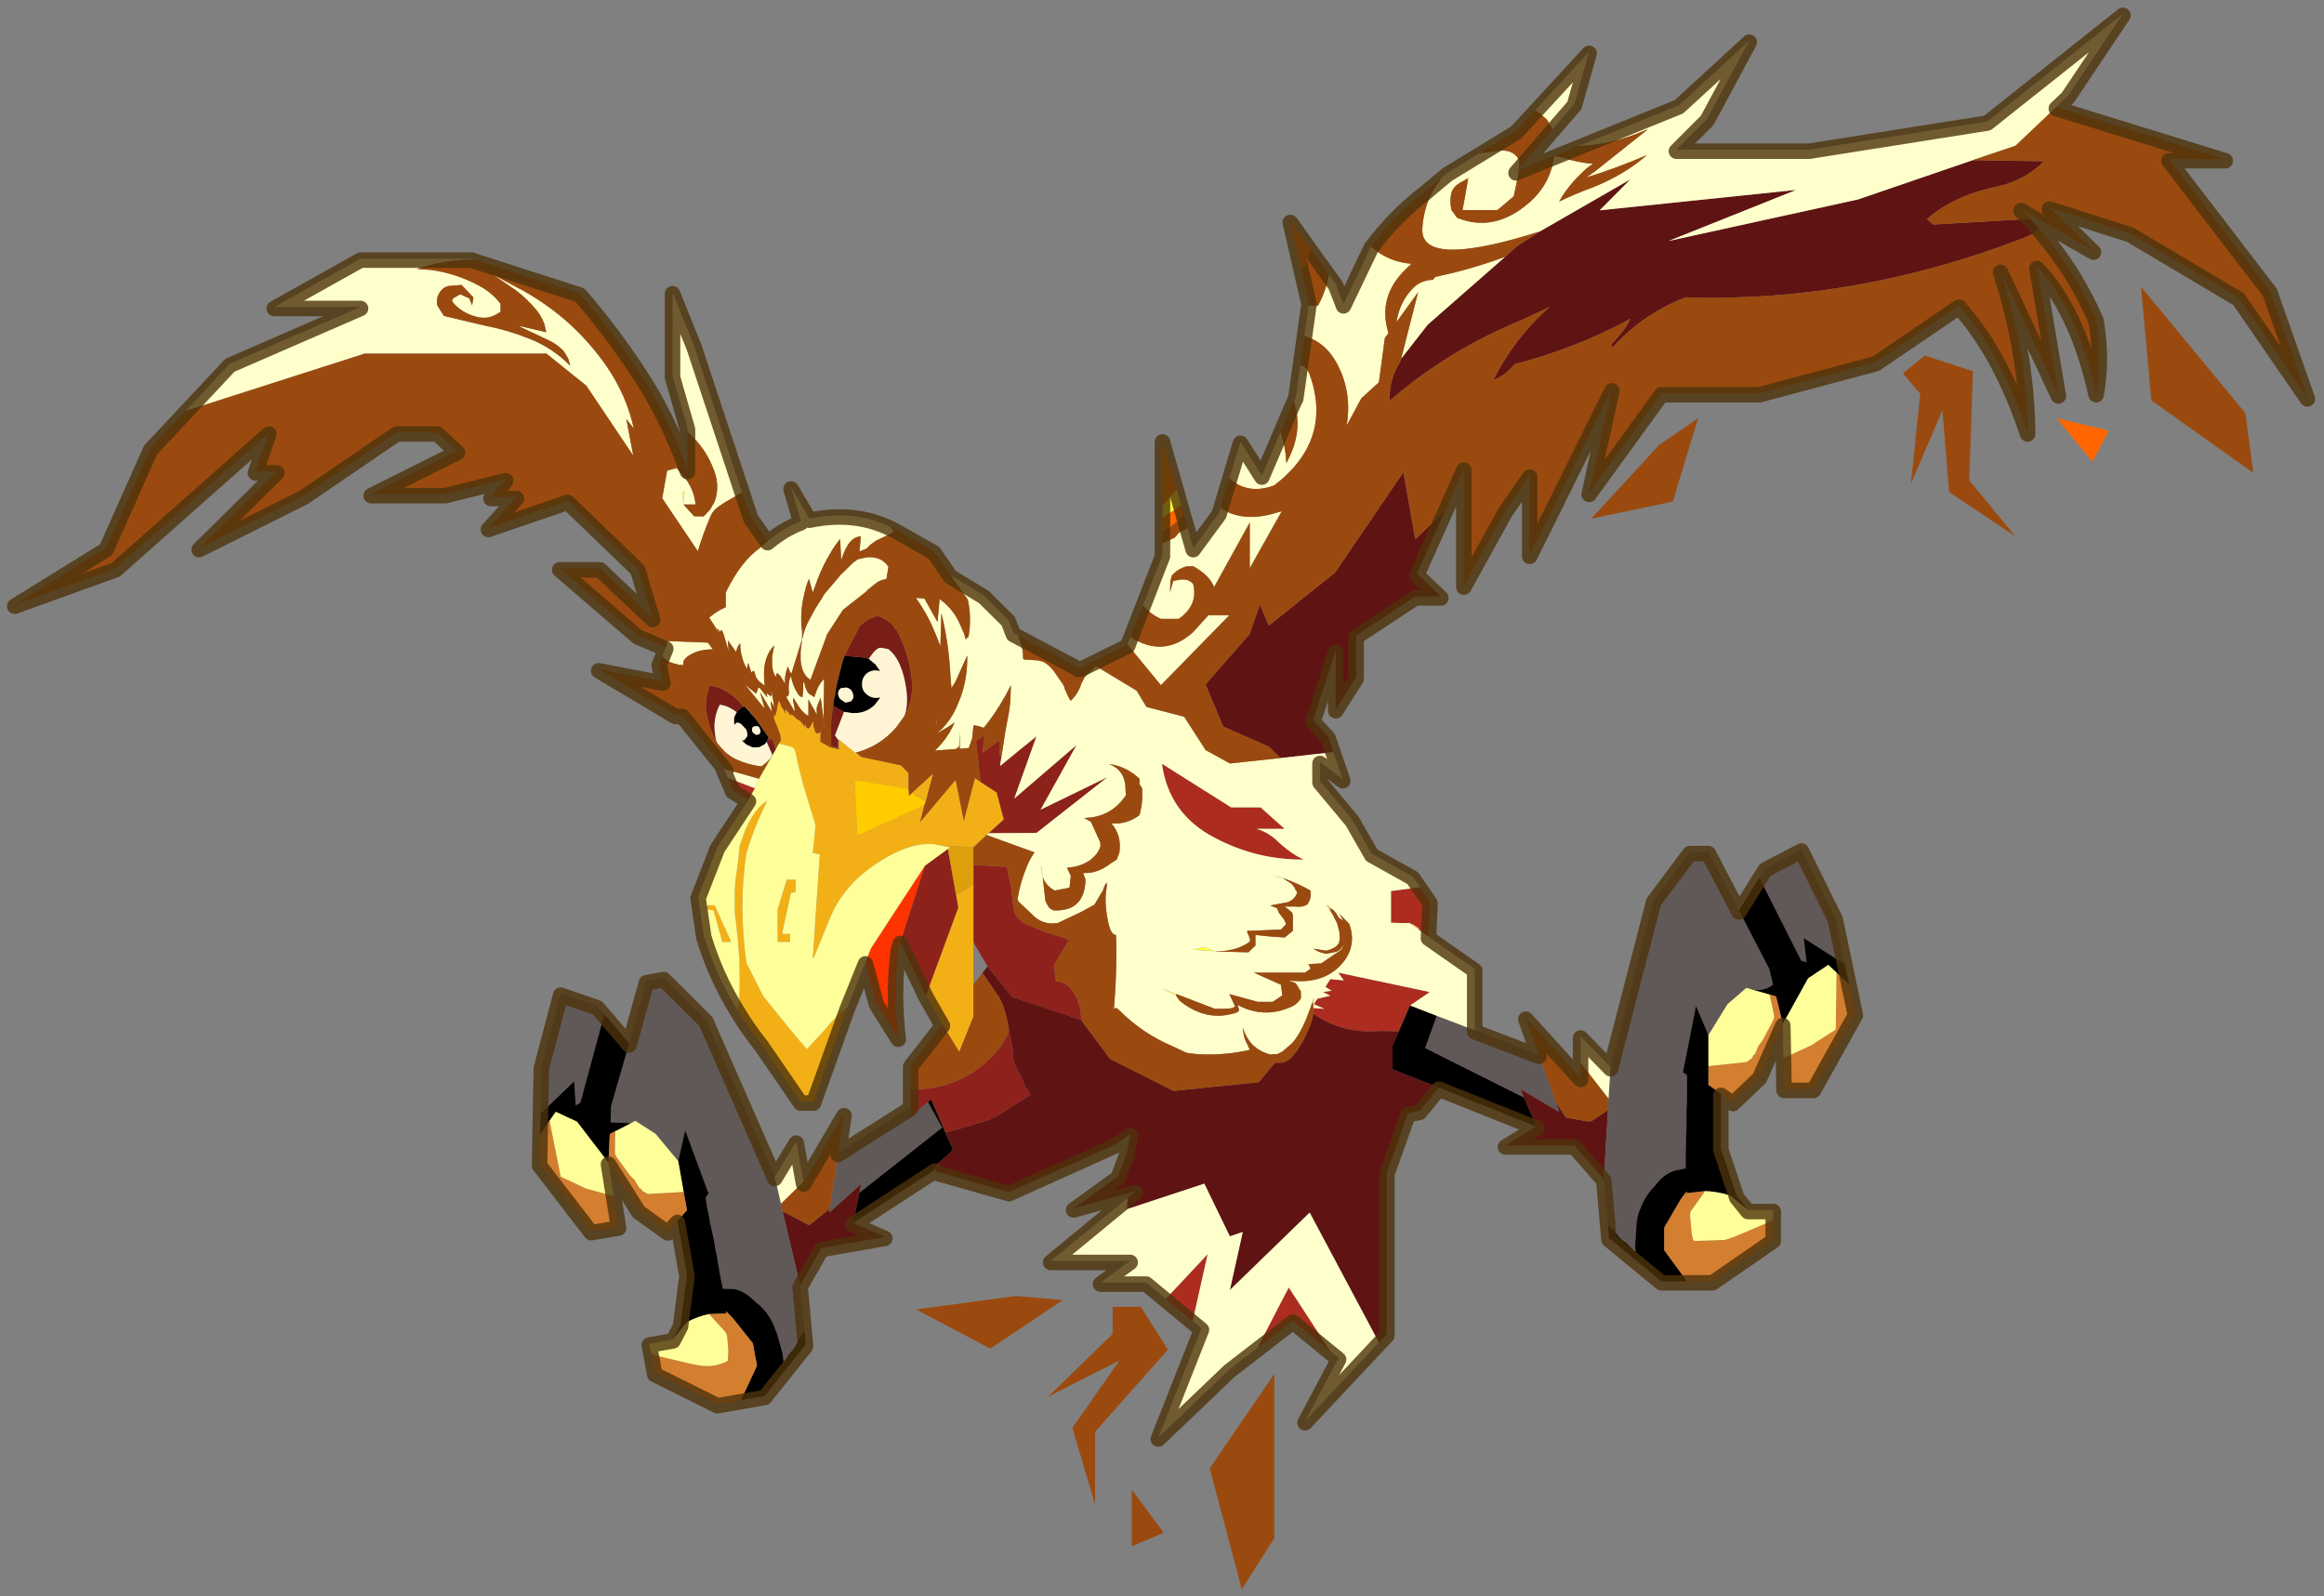 <svg width="629" height="432" xmlns="http://www.w3.org/2000/svg" xmlns:xlink="http://www.w3.org/1999/xlink"><rect width="100%" height="100%" fill="#808080" stroke="none"/><defs><g id="e" stroke-opacity="0" stroke-linejoin="round" stroke-linecap="round" stroke="#f0f" fill="none"><path d="M187.95-293.5v380h-380v-380h380M92.95.6H-97" transform="translate(192.55 294)"/><path d="m187.95-293.5-190 190 190 190m-380-380 190 190L-192 86.5" transform="translate(192.55 294)"/></g><g transform="translate(1.5 1.2)" id="f"><use xlink:href="#a" width="443.85" height="305.05"/><use xlink:href="#b" width="446.85" transform="translate(-1.5 -1.2)" height="278.65"/></g><g id="a" fill-rule="evenodd"><path fill="#ad2c20" d="m272.1 169.1 1.9 2.8-.3 6.8-1.85-1.35-.05-.3-1.2-.8h-.3l-.15-.2h-1.6l-2.1-.1v-6.1l5.65-.75m-17.4 89.85-7.25-5.95-6.85 5.25 6.05-11.65 8.05 12.35m-26.65-5.85-5.2-4.3 8.1-8.65-2.9 12.95m-86-100.9-3.05-1.9-.95-2.35 5.25 2-1.25 2.25m109.35 40.3 2.15.15-2.05-.9.55-.85.15-.2 2.5-.6-1.45-.7 1.7-.25-1.2-.75.95-1.5 2.6.25-1.05-1.5 17.7 3.75-3.8 2.6-2.2 5.05-3.5-.1q-7.3.65-13.05-3.35v-1.1m-10.2-38.85 4.65 4.15h-5.45q2.05.6 3.7 2.05 3 2.85 5.45 3.9-9.05.1-17.2-4.2-8.9-4.6-10.25-14.35l13.4 8.45h5.7m-88.8-32.5v-1.7l.15-.4-.15 2.1"/><path fill="#f60" d="M222.2 100.35V97.5l3.35-2.1.3-.2.5 1.7q-1.55 1.9-4.15 3.45m0-5.1V82.6l2.75 9.5-2.75 3.15m26.8-46.1-2.05-9.05 4 5.55-1.25 3.5h-.7M395.3 78.3l10.1 2.4-3.15 6.05-6.95-8.45m-217.05 59.45.25-1.15v.7l-.1.3-.15.15m-28.95-5.6-.15-.2v-.1l.15.3m-.25-.4h.1v.05l-.1-.05m7.55 4.95.05.25.25 1.45q-.2-.4-.25-.9v-.55l-.05-.15v-.1"/><path fill="#601313" d="m390.25 39.7 1.7 1.95q-1.25 1.05-2.9 1.7-32.5 12.6-65.55 11.55-8.35 3.2-14.3 9.85-.15-.75.2-1.1 2.2-2.2 3.4-4.6-10.25 5.6-22.4 8.8l-1.15 1.2q-1.4 1.25-3 1.9 4.05-8.15 10.95-14.25l-5.2 2.5q-14.25 5.75-25.8 15.7v-.25q-.1-3.5 1.6-6.55l.5-.9.1-.4 5.15-6.6 15-13.15 2.3-2.05 4.4-2.85 17.55-10.1-5.95 6 38.05-3.95-24.75 9.9 36.7-8.05 22.2-7.6 13.8.2q-3.75 3.8-9.25 4.95-8.2 1.7-13.4 6.25l1.25 1.05 18.8-1.1M276.9 96.25l-5.45 12.15 4.65 4.4h-4.95l-11.45 7.55v8.1l-3.95 6.2v-11.4l-4.4 13.55 2.9 3.1.95 2.9.05.15-10.2 1.15-2.25-2.2-8.85-3.9-3.4-8.15 8.55-9.8 1.95-5.7 1.75 4.1 12.85-10.3 13.2-19.4 2.3 13 5.75-5.5m30.75 129.35-5.7-6.5H288.6l6-3.65-2.4-5.6-.75-1.7 7.55 4.45-.65-1.9.8 1.2.75 1.2.35.55.4.1 3.85.7.75-.05 1.8-1.2 1.4-.95-.8 13.35m-31.95-17.7-3.7 4.5-2.25.45-4.1 11.45v31.3l-1.55 1.65-13.4-25.15-15.45 15 2.5-11.25-2.5.85-4.95-10.2-15 4.95.15-2.15 1.5-1.35L205 231.3l8.6-6.2 1.7-4.5.7-3.7-2.85 1.95-20.65 9.3-14.1-4-.2-.4-.25-.45 3.7-3.35-1.5-3.35.6-.15 1-.25 3.4-1 2.45-.75q2-.65 3.8-1.8 2.6-1.75 5.3-3.4l-1.05-1.5-.4-1.05-.45-.95-.35-.65-.5-.95q-.6-1.15-.65-2.35l-.15-1.85-.45-2.1-.2-.8-.05-.5q-.4-2.55-1.25-4.95l-.65-1.2-3.2-4.7 1-1.25 4.75 5.9 13.35 4.45 5.6 7.55 12.3 6.2 16.5-1.7 3.1-3.75 1.65-.05.2-.05.95-.55.3-.25 1.15-1.4 1.05-1.6 1.45-3.05.45-1.35.25-1.2q5.75 4 13.05 3.35l3.5.1-1.2 2.7v4.6l8.95 3.55m-113.4 26.2 6.15 2.7-12.25 2.15-4.15 7.25-3.4-14.35 5.15 2.7 4-3.2-.05.7 6.15-5.55-.35 1.75-1.25 5.85m58.6-20.45v-.05.05"/><path fill="#8e211c" d="m393.1 40.45-1.45-.85 2.25-.1-.8.95m-219.65 171.2v-3.35q8.4 0 14.3-5.05 3.25-2.8 4.75-6.2l.2.8.45 2.1.15 1.85q.05 1.2.65 2.35l.5.95.35.65.45.95.4 1.05 1.05 1.5q-2.7 1.65-5.3 3.4-1.8 1.15-3.8 1.8l-2.45.75-3.4 1-1 .25-.6.15-2.75-6.4-.6.5-3.35 2.95v-2m12.15-43.15v-3.7l6.45.35.85 3.9.4 3.55q.1 2.65 2.75 3.75 3.4 1.55 7.2 2.6l.85.4-2.95 4.95.45 3h.1q1.95.1 3.35 2.25 1.4 2.15 1.4 5.25l-13.35-4.45-4.75-5.9-2.75-4.7V168.5"/><path fill="#615957" d="m282.65 196.8 12.45 4.75 3.25 9.15.65 1.9-7.55-4.45.75 1.7-19.15-9.6 2.25-6.25 7.35 2.8m26.3 7.15 8.35-32.3 7-9.35h3.6l5.9 11.3 5.9 11.35.7 3-.1.1q-1.7 1.3-4.05.85l-1-.3-3.65 3.15-3.7 6-2.4-5.65-2.55 12.9.3.1.5.4v4.95l-.1 1.8v3.55l-.1 1.45v1.6l-.05 1.75v2.95l-2 .4-.7.25q-1.75.75-2.95 2.35l-.55.65q-1.4 1.45-2.25 3.35l-.5 1.2q-.4 1.1-.55 2.25l-.25 4q-.1.85.1 1.6-.45 0-.65-.4L312 238q-1.2-.75-1.95-1.85l-.45-.65-1.15-1-.8-8.9.8-13.35.1-2.2.4-6.1m28.8-36.7 1.15-1.8 7-3.65 6.55 13.25 1.85 9-7.95-5.1.55 4.7-1.05-.35-8.1-16.05m-185.7 78.95.85 8.9-.95 1.25-.3.7q-.5 1.2-1.4 2.1-.6.6-.9 1.4l-.5.5-.2-1.65-1.05-3.8-.85-2.1-.65-1.2q-1.1-1.7-2.65-2.85l-.65-.6q-1.4-1.35-3.15-1.85l-.55-.1-2-.05-.25-1.2-.35-1.7-.3-1.8-.25-1.5-.3-1.45-.25-1.5-.4-1.95-.4-1.7-.3-1.8-.2-.8-.3-2v-.3l.3-.5.25-.15-4.55-12.3-1.35 5.95-4.4-5.3-3.9-2.5-.85.45-3.85-.15-.1-.1.1-3.05 3.5-12.15 3.35-12.05 3.35-.6 8.15 8.1 13.35 30.4 1.2 5.2.3 1.45 3.4 14.35m-50.25-33.25.15-9.1 3.75-14.15 7.1 2.45 1.35 1.55-4.65 17.15-.9.5-.3-4.65-6.5 6.25m57.6 7.6 14.05-8.9v2l3.35-2.95 2.75 4.95-16 12.6.35-1.75-6.15 5.55.05-.7 1.6-10.8"/><path d="m333.8 173.6 3.95-6.35 8.1 16.05 1.05.35-.55-4.7 7.95 5.1.85 3.9-2.45-2.3-1.6-1.5-3.9 2.6-4.9 8.85-1.3-5.35-1.25-.35-3.5-1q2.35.45 4.05-.85l.1-.1-.7-3-5.9-11.35m-3.5 35.5v10.55l3.1 9.3 2.15 2.65-3.55-2.85q-2.6-.75-4.75-.8l-3.6.4q.2-.5 0-.25l-.7.85-.45.65-3.15 5.4v4.4l4.4 6h-4.95l-10.15-8.35-.2-2.55 1.15 1 .45.65q.75 1.1 1.95 1.85l1.2 1.2q.2.4.65.4-.2-.75-.1-1.6l.25-4q.15-1.15.55-2.25l.5-1.2q.85-1.9 2.25-3.35l.55-.65q1.2-1.6 2.95-2.35l.7-.25 2-.4v-2.95l.05-1.75v-1.6l.1-1.45v-3.55l.1-1.8v-4.95l-.5-.4-.3-.1 2.55-12.9 2.4 5.65v9.6l2.4 1.75m-35.7 6.35-18.9-7.55-8.95-3.55v-4.6l1.2-2.7 2.2-5.05 5.15 2-2.25 6.25 19.15 9.6 2.4 5.6m-116.4 8.3-.05.05-15.85 10.3 1.25-5.85 16-12.6-2.75-4.95.6-.5 2.75 6.4 1.5 3.35-3.7 3.35.25.45m-25.3 31.35.2 2.6-7.9 9.9-4.6.8 3.1-6.65-.8-4.35-3.8-4.75-.55-.6-.75-.75q-.3-.2 0 .35l-3.35.1q-2.05.4-4.3 1.55l-2.7 3.35 1.45-2.8 1.25-9.75-1.85-10.4 1.85-2.05-.65-3.55-1.05-5.95 1.35-5.95 4.55 12.3-.25.15-.3.5v.3l.3 2 .2.8.3 1.8.4 1.7.4 1.95.25 1.5.3 1.45.25 1.5.3 1.8.35 1.7.25 1.2 2 .05.55.1q1.75.5 3.15 1.85l.65.6q1.55 1.15 2.65 2.85l.65 1.2.85 2.1 1.05 3.8.2 1.65.5-.5q.3-.8.9-1.4.9-.9 1.4-2.1l.3-.7.95-1.25M101.75 217l.05-4.05 6.5-6.25.3 4.65.9-.5 4.65-17.15 4.8 5.65-3.5 12.15-.1 3.05.1.1 3.85.15-2.9 1.5-.15.05q-.55.25-1.05.55l-.25 5.55-6.1-7.95-4.1-1.9-1.2 1.7-1.8 2.7m63.6-92.1 1.15.95.1.05.95 1.35-.75-.1h-.45q-.9.1-1.55.7-.8.85-.75 1.95-.05 1.1.75 1.85.85.8 2 .8l.8-.1-1.1 1.45q-1.7 1.65-4.1 1.6h-.25l-1.6-.25-2.1-1.15v-.15l.2-1.4.15-.45.15-1.2.3-1.4.5-1.95q.35-1.65.85-3.05l.05-.1 3.85.35.85.25m-24.25 9.3h.05l.05-.2.3.35.2.2.25.25.25.3.5.6.6.6 2.65 3.8.15.05v.1l-.1.05-.05-.2-.4.85-.1.15-.15.25-.25.15-.9.5-1.05.05-.35-.05-1.1-.5-.9-.8.45-.05.6-.75q.1-.65-.2-1.35l-1-1.05q-.6-.4-1-.15l-.25.35-.1-.5v-.65q.05-.5.25-.8l.25-.55.15.15-.1-.25.7-.6.1-.15.5-.15m17.85-6.5-.3 1.55-.1.6-.3 1.8.3-1.85.15-1.15.25-.95m2.05 2.75-1 .1q-.55.35-.6 1 0 .55.4 1.1l1 .7 1-.2q.5-.35.55-.9 0-.65-.35-1.2-.4-.5-1-.6m-16.8 7.85q-.2-.35-.5-.4l-.65.1q-.3.15-.3.55-.05.3.2.65l.55.4.65-.1.25-.55-.2-.65"/><path fill="#d47e2f" d="m355.15 187.95 1.2 5.65-8.1 14.55h-5.7l-.15-5.95 5.35-2.45 4.8-3.1.15-11 2.45 2.3m-12.85 7.65-4.5 10.2-5.15 4.9-2.35-1.6-2.4-1.75v-3.6l7.4-.8 1.05-.75.25-.6.3-.15.65-1.6.8-1.05 2.05-3.85.25-.75-.9-4.3 1.25.35 1.3 5.35m-1.85 37.9v3.8l-11.75 8.1h-4.95l-4.4-6V235l3.15-5.4.45-.65.7-.85q.2-.25 0 .25l3.6-.4-.55.8-2 2.8q-.5.6-.3 1.6l.2 2.3q.05 1.05.4 2.05l.25.1 5.8-.2 1.85-.6 6.35-2.7 1.2-.6M140.6 268.4l-4.55.8-12.15-6.05-.7-3.75 1.2.45 6.35 1.5 1.85.35q2.7.45 5.3-.8l.15-.1.1-2.05-.2-2.3q-.05-1-.65-1.55l-2.25-2.45-.6-.7 3.35-.1q-.3-.55 0-.35l.75.75.55.6 3.8 4.75.8 4.35-3.1 6.65m-12.3-34.7-1.85 2.05-5.65-4.05-5.85-9.25.25-5.55q.5-.3 1.05-.55l-.05 4.4.35.65 2.55 3.5.9.9.9 1.5.3.15.35.5 1.05.55 6.9-.4.65 3.55-1.85 2.05m-12.35-4.8.95 5.9-5.3.9-10-13 .15-5.7 1.8-2.7 2.15 10.85 4.9 2.3 5.35 1.45"/><path fill="#ff3" d="M222.2 97.5v-2.25l2.75-3.15.9 3.1-.3.2-3.35 2.1m93.7-75.05.35-.15-.25.2-.1-.05m-34.75 9.45.2-.1.25-.1-.25.5-.2-.3m-35 54.95h.1l-.1.3v-.3m-42.2 78.45-.2.1-.05-.1h.25m-51.6-43.45.05-.7.1-.25-.05.25-.1.7m46.65 45.2q-.35-.9-.3-2v-.25l.3 2.25m33.6 14.45v.05l-.25-.05-4.2-.3 2.15-.5 2.05.8h.25m-7.7 8.3-.1.25-2.6-1.3 2.7 1.05m25.7-5.8v.3l-.3-.2-.15-.05.45-.05m-5.15-16.7-.25-.05-1.7-.4 1.65.3.3.15m-116-72.3-.15-2.3.4-.35-.25 2.65"/><path fill="#791d17" d="m160.65 124.3 3-5.85h.05q1.2-1.15 2.85-1.75l.65-.1q1.9.75 3.1 2.1l-.25-.1.5.55.15.1q2.35 4.4 2.95 9.5.45 3.9-1.4 7.2.7-1.9.4-4.75-.75-6.05-3.55-8.2l-1.4-.25q-.9-.1-2.35 2.15l-.85-.25-3.85-.35m-2.2 9.55v.15l2.1 1.15-1.75 4.55.6.85v1.6l-1.35-.4v-4.8l.4-3.1m-22.65 6.95q-1.05-1.8-1.5-3.8l-.05-.2-.15-.6v-.1q-.45-1.75-.25-3.45l.2-.85.15-.45.25-1.25q3.05.15 6.15 3.45l.4.55.1.1-.5.15-.1.15-.7.6.1.25-.15-.15q-1.7-1.25-3.15-1.4l-.15.05q-.7 1.4-.9 2.95-.2 1.45.1 3.05l.15.95m10.3-.5.05-.15.75.8.4 1.55-.65 1.15v-.2l-1.1-2.5.4-.85v.45l.05.3v-.15l.15-.2-.05-.05v-.15"/><path fill="#fff5d5" d="m172.25 135.95-1.4 1.95-.2.25q-2.8 3.3-6.95 4.65l-.85.25-.15.05-3.15-2.55h-.15l-.6-.85 1.75-4.55 1.6.25h.25q2.4.05 4.1-1.6l1.1-1.45-.8.1q-1.15 0-2-.8-.8-.75-.75-1.85-.05-1.1.75-1.95.65-.6 1.55-.7h.45l.75.1-.95-1.35-.1-.05-1.15-.95q1.45-2.25 2.35-2.15l1.4.25q2.8 2.15 3.55 8.2.3 2.85-.4 4.75m-36.45 4.85-.15-.95q-.3-1.6-.1-3.05.2-1.55.9-2.95l.15-.05q1.45.15 3.15 1.4l-.25.55q-.2.3-.25.8v.65l.1.5.25-.35q.4-.25 1 .15l1 1.05q.3.7.2 1.35l-.6.75-.45.05.9.8 1.1.5.35.05 1.05-.05.9-.5h.1l.15-.15.15-.25.1-.15 1.1 2.5q-.25.95-2.05 2.25-2.35-.2-4.95-1.35-1.3-.65-2.25-1.55l-1.35-1.5-.25-.5m25.2-10.35q.6.1 1 .6.35.55.35 1.2-.05.55-.55.9l-1 .2-1-.7q-.4-.55-.4-1.1.05-.65.6-1l1-.1m-16.8 7.85.2.65-.25.55-.65.1-.55-.4q-.25-.35-.2-.65 0-.4.3-.55l.65-.1q.3.05.5.4"/><path fill="#fedd92" d="m162.85 143.05 1.1.85-.45-.2-.8-.6.15-.05"/><path fill="#f3b016" d="m179.6 195.65-3.2-5.6 6.25-17-.4-2.35v-.05l3.35-2.15v25.7l-2.75 6.8-3.25-5.35m-18.45-3.2-6.5 18.15h-2.5l-7.55-11q-2.6-3.25-4.65-6.65l.25-1.45.1-1.3.05-2.4-.05-4.1v-.3l-.3-4.15-.45-4-.05-.3-.1-.9v-4.2l.1-1.85.55-3.9.1-.95.15-1.85.2-.65 1.05-2.95.25-.4.2-.5.3-.55q.9-1.8 2.45-3.2l.2-.1.25-.25.5-.3q-2.3 4.35-4.05 10.1-1.55 10.1 0 21.25l3.25 6.45 5.75 7.1.45.55 1.85 2.15.15.15.05.15.05.25.05-.2.05.05.15-.05 2.85-3.05q3.7-4.4 4.85-4.85m2.8-48.55 7.6 1.6 1.5 1.5v3.05l-10.45-1.75.5 10.85 13-5.9-.8 3.2 1.3-1.55.05-.05 5.5-6.55 1.6 7.9 2.15-8.25 1.05.75 3.15 2.05 1.4 5.25-2.95 2.65-.4.35-2.55 2.4-5.05-.35.6.35-1.1-.2-2.1-.45h-1.35q-1.95.05-4.15.85-2.15.75-4.55 2.25-7.3 4.4-10.1 11.3l-3 7.35-.3.45 1.35-20.2-1.35-.25.55-5.35-.15-.5-1.25-4.1q-1.55-4.8-2.5-9.65l-.05-.1-.2-.5q-.2-.3-.6-.4l-2.35-.6.4-.75.15-.25-.35-.8-.3-.85-.15-.35-.25-.7-.4-.9-.15-.75v-.2l-.1-.15.15.15.1.15.1.05.15-.15v-.2l.15-.4.25-1.45.05-.25.1-.2.1-.2.05-.1.35.85.15.4.35.5.4.75h.05l-.15-.55v-.4l.7.8.25.4.25.15-.1-.4.8.65.05.15 1.1.7.05.2.2.15.2.25.4.5q-.15-.4.05-.75-.05.5.25.9.25.2.5 0l.6-1.05.05-.2.1-.05q-.05 1.1.45 2.15l.05.1q.3.2.7 0l.25-.25-.05.9v1.1l1.75 1 1.8.45v-1.85l3.15 2.55.8.6.45.2m9.9 6.8 3.95-3.6-1.4 5.35-2.3-1.3-.25-.45m-22.65 16.95V170l-.95.25-1.7 7.9h1.55v1.55h-2.4v-6.3l1.75-5.75h1.75m-15.7 4.95 3.2 7.1H137l-1.7-6.1-1.3-.2.05-.8h1.45"/><path fill="#8c221a" d="m176.4 190.05-4.95-10.35 4.75-14.75 4.45-3.25 1.6 8.95v.05l.4 2.35-6.25 17m10.55-41.35-.85-7.9q.8-.55 1.65-1.05l-.4 3.3.8-.5 1.85-1.45.75-.4-.05 2.1v.3q0 1.1.4.25l-.35 2.3q3.5-2.9 7.05-5.75l-4.3 12.05 12.05-10.35-6.95 12.5 12.95-6.3-13.75 10.8-9.25.05 2.95-2.65-1.4-5.25-3.15-2.05"/><path fill="#de9f0c" d="M185.6 161.4v7.1l-3.35 2.15-1.6-8.95.5-.3-.6-.35 5.05.35"/><path fill="#fc0" d="m173.05 150.05.1 1.35.7-.7.25.45 2.3 1.3-.3.8-13 5.9-.5-10.85 10.45 1.75m-24.7-9.5-.2-1.05.35.8-.15.25"/><path fill="#f30" d="m171.45 179.7-.4 1.4q-1.05 8.25 0 17.15l-4.2-6.7-2.15-7.9 1.05-2.7 10.45-16-4.75 14.75"/><path fill="#e9a228" d="m251.2 191.45.1-.35.1-.45.1.1-.15.75-.15-.05m3.65-18.2-.25.2-.45-.65-.15-.2.05-.05.35.3.45.4"/><path fill="#fed067" d="M270.3 176.25h.3l1.2.8.05.3-1.55-1.1m-1.75-.2h-2.1v-.1l2.1.1"/><path fill="#fece2c" d="M136.05 119v.05l.25 1-.45-.95.2-.1"/><path fill="#d18569" d="m139.25 132.1-.1-.25.1.25"/><path fill="#fff" d="M220.9 213.65v-.05.05"/><path fill="#ffc" d="m255.25 142.95 1.85 5.25-4.4-3.35v3.7l6.25 7.5 3.75 6.55 7.95 4.45 1.45 2.05-5.65.75v6.2h3.7l.15.2 1.55 1.1 1.85 1.35 8.95 6.25v11.85l-7.35-2.8-5.15-2 3.8-2.6-17.7-3.75 1.05 1.5-2.6-.25-.95 1.5 1.2.75-1.7.25 1.45.7-2.5.6-.15.2-.55.85 2.05.9-2.15-.15-.05-1 .15-.75-.1-.1-.1.45-.1.35-.55 1.55-.7 1.8q-1.2 2.85-2.65 4.5l-1.85 1.6-.95.5-1.45.1q-1.4-.4-2.45-1.1l-.7-.55q-1.5-1.4-2.15-3.6.15 1.7.5 2.5l.55 1.15v.05l.3.6-.05.05q-4.75 1.1-9.8.85l-1.5-.15q-.85-.05-1.45-.4l-2.25-1.05q-5.75-2.45-10.2-6.9l-.6-.5-.45.2.05-.6q.5-6 .4-12.15l-.05-1.55q-1.1.05-1.65-3.2-.6-3.3-.2-5.7l.1-1.05-.2.3.2-.4q-.15-.25-.7 1.15v.15l-.1.15-1.75 2.95v-.15l-2.55 1.4-4.45 2.1q-3.05.45-5.05-1.8l-2.15-2q-.6-.5-.55-.95.55-3.25 1.85-6.35.5-1.2 1.2-2.25l.2-.35-9.25-3.35.4-.35 9.25-.05 13.75-10.8-12.95 6.3 6.95-12.5-12.05 10.35 4.3-12.05q-3.55 2.85-7.05 5.75l.35-2.3.75-4.8.65-3.45.25-2 .1-3.1q-1.9 3.85-4.35 7.1l-.9 1.15-.3-.1-.75-.25-.8-.15h-.05l-.1.15-.25 2.4-.65 1.85-1.75.15v-3.4l-.1 2.95-.65.5-4.05.3q2.55-2.45 3.8-5.45l-1.15.8-2.3 1.35 1.05-.95q1.6-1.65 2.65-3.85l.85-2.05q1.45-3.9 1.35-8.25l-2.25 5-.8 1.3-.2-2.35q-.3-6.25-1.75-12.15l-.2 6.4-.65-1.7-.4-.95q-1.45-3.6-3.7-6.7l1.65.1 2.55 4.55.4-4.4h.15l.1.15.75.6q1.95 1.8 2.9 4l.8 1.8.25.85.1.35.55-.5q.65-3.7-.15-7.2l-3.35-4.7 6.45 3.9 4.75 4.7 1 2.6.95.55.65 2.1q.3 1 .25 2.1-.05.45.7.4l2.3.15.85.25q1.1.5 2.1 1.8l1.7 2.45q.3.35.4.95l.6 1.35.4.75.2.25q1.4-1.3 2.05-3.3l.65-1.3 1.85-1.8.25-.35 7.95 4.8 1.9 3.15 7.3 1.9 4.15 6.45 4.7 2.6 9.8-1.05 10.2-1.15m47.9 60.15V198l5.8 5.95-.4 6.1-5.4-6.95m-39.05 54.15-14.3 15.25 6.5-12.25-1.6-1.3-8.05-12.35-6.05 11.65-5.45 4.25-13.75 13.15 8.35-21.15-1.7-1.4 2.9-12.95-8.1 8.65-3.8-3.15h-8.85l5.75-4.2h-15.4l14.9-12.15-.15 2.15 15-4.95 4.95 10.2 2.5-.85-2.5 11.25 15.45-15 13.4 25.15M147.15 225.2l4.15-6.85 1.4 7.8-4.35 4.25-1.2-5.2m-9.1-77.25-.8-1.75.45.1 6.4 1.8-.8 1.85-5.25-2m-12.7-23.55.7-1.75.4-1.2 7.75.3.95 1.3q-2.4 0-4.1.9-1.2.6-1.55 1.35l-.1.75.2.05-1.05-.05-.4-.15q-1.8-.3-2.8-1.5M33.1 76.9l8.55-9.15 25.3-11h-16.7l16.7-9.35h21.6l.5.2q-5.8 0-11.2 1.8l2.75.2q4.9.65 9.4 3.1 2.4 1.3 4.05 3.45v1.55l-.65.4q-1.9 1.15-4.05.55-2.95-.75-4.7-3l.2-.55 1.4-.8 1.75.8.55 1.35.25-1.55-2.3-2.4-2.45.2q-1.2.2-1.9 1.45-.6 1-.35 2.3l1.3 2.05 8.25 1.95q4.1.8 8 2.35 4.65 1.75 8.2 5.35l-.4-1.4-.8-1.35q-1.25-1.4-3-2.2l-5.2-2.45-.6-.35 5.35 1.25-.35-1.55q-.6-1.6-1.6-2.8-1.75-2.1-3.9-3.75l-4.55-3.1 6.1 3.25q4.25 2.4 8.1 5.7 4.65 4.1 8.05 9.1 3.7 5.45 5.1 11.8l-1.45-1.85 1.35 7.1-9.1-13.55-7.7-6.2h-35.2L33.1 76.9m97.15 4.05v-.75l-2.9-10.1V53.9l4.2 10.45 9.25 28.35-2.2 1.25q-1.2.65-2.25 1.4-1.2.8-1.65 1.95-1.4 3.25-2.45 6.75l-6.9-10.25.95-5.35 1.85-.5 1.35 1.6q2 2.35 2.3 5.45h-2.35l2.1 2.3h1.85l1.25-1.35.85-1.5q1.05-2.95-.1-6-1.6-4.4-5.15-7.5m15.5 21.15q3.2-2.65 6.45-3.85l-1.9-6.55 3.55 6.05q8.7-1.8 15.7 1.6l.7 1-3.5 1.65-1.1.8-.75.75-1.35.55.25-2.9q-2.35-.05-3.8 4.6l-.2-4.1q-1.05 1.2-2 2.9-1.25 2.05-2.35 4.85l-.95 2.6-.75-2.65q-.55 1.35-.85 2.75-.95 3.65-.5 7.3v1.7l-2.05 6.65q-.55-.85-.65-1.5-.75 1.95-.55 3.55l-.25-.55-.65-1.05-.65-.65-.05.1-.25.7q-.65-1.3-.65-2.2-.1-1.6.1-2.35l.3-1.55q-2.55 2.5-1.85 7.8l-1.05-.8q-.75-.8-.85-1.6-.2-.7-.45-.4-.2.6-.4-.25l-.45-1.35-.05.1-.2 1.05-.6-1.2-.25-.8q-.45-1.4-.45-3-.6.7-.8 1.7l-1.6-2.25.15 2.1-.95-3.25q-.4-1.2-.65-.6v.15l-.55-.7-.2.1-1.4-2.2q1.35-1.15 2.95-1.9l.25-.1v-2.85q2.9-6 6.65-8.65l1.45-1.3m69.7 20.05.55-1.5q6.45 4.2 12.15-.95l2.95-3.25h4.05L221.9 130l-6.45-7.85m2.95-7.6 3.8-9.8v-2.25l.75-.35 1.6-.7.8-.95 1.7-.95 1.1 3.9 5-6.8.25-1q4.1 2.8 10.2 1.15l1.7-.5-6.2 11.05V98.5l-6.9 12.5q-.85-2.25-4.05-4.05l-1.35.05q-1.7.5-2.8 1.8l-.25 1-.1 2.2.65-2.2 1.05-.2q1.8-.35 2.8.8 1 4.1-2.8 6.75h-3.45q-2.1-.95-3.5-2.6m16.75-24.6 2.15-7.1 4.15 6.55 3.6-8.4q1 2.8 1.1 5.85v.3l.1-.3Q249.6 80.7 247.6 75l.4-.75.9-6.25.9.4q.6.6.9 1.45 4.55 12.7-6.85 21.45-5.05 1.9-8.7-1.35m14.5-27.55.85-5.95h1.9l.05-.2q1.5-2.85 1.95-5.8l1.35 1.9 1.5 3.9 5.35-11.2q3.25 3 7.8 3.35l-1 .95q-5.65 5.4-3.45 12.45l-.7 1-1.15 8.55-3.4 3.1-2.85 5.3q1.1-6.4-1.8-11.9-2.3-4.35-6.4-5.45m26.75-30.8 1.05-.85 6.1-3.75 3.5-.45q2.4-.35 3.6.95.6.45.6 1.55v.75l-.6.7.6-.25-.25 1.35-.8 3.75-3.15 2.65h-6.75l1.05-5.8.25-.5-.25.1-.2.1-.4.3-1 .55q-1.25.75-1.6 1.9-.4 1.5 0 3.35l1.1 1.5q7.15 2.9 13.85-2.85 4.25-3.65 4.95-9.15l1.6.35q3.15 1 5.9 1.2-.9.55-1.75 1.35-3.2 3-4.8 5.95 3.15-1.5 6.4-2.7 6.2-2.45 10.6-6.3-5.8 2.5-11.75 4.35l1.7-1.2 10.05-8 .25-.2-.35.15q-6.4 2.85-13.25 3.2l19.55-7.95 13.6-12.5-8.15 15.15-5.95 5.95h25.75l34.45-5.45L408.15 0 397.5 15.9l-2.25 2.15-7.9 7.5-8.3 2.8-22.2 7.6-36.7 8.05 24.75-9.9-38.05 3.95 5.95-6-17.55 10.1q-21.2 6.7-22.65.65l-.1-.8q.2-5.9 3.9-10.4m17.95-12.9L304.8 7.35l-2.85 10.1-4.2 4.85-.1-.1-1.05-1.75-1.3-1.1-.95-.65m-5.8 28.35-15 13.15-5.15 6.6 3.3-12.9-4.2 5.8q.6-3.8 3-6.35 1.55-1.75 4.05-1.85l.5-.55 3.45-.8q5.2-1.3 10.05-3.1m-84.8 118.35.7 1.5-.25 2.3-2.85.55q-1.8-.95-2.35-2.7l.55 4.8.75 1.3.8.45q6.05.25 6.2-5.95l-.45-1.3q2.7.2 5.4-1.9l1.1-.7.5-1.3q.5-3.4-1.55-5.7 3 .25 5.45-1.6.7-2.45.5-5.2l-.5-.8v-1.05q-2.65-2.45-5.95-2.85 3.35 1.2 3.25 5.2l.1.8q-2.85 4.35-8.1 4.45l1.3.75 1.8 3.95.05.75q-.4 1.4-1.6 2.35l-.25.25q-1.95 1.4-4.4 1.55h-.25l.05.1m-51.25-44.5q.4-1.85 1.2-3.35l1.3-2.4 1.3-2.05.4-.7 3.35-3.95.35-.3 1.35-1.35.85-.8h.15l.2-.2.15-.15 1.7-.4q2.85-.35 4.35 1.8l-.4 2.4q-.75.1-1.3.35-.45.2-.75.5l-.55.4-1.15.95v.1l-4.65 3.65-3.05 4.7-3.25 8.85q-1.3-.8-1.7-2.55-.25-.9-.2-2-.05-1.15.2-2.55l.1-.7.05-.25m46.5 46.15-.3-2.25v.25q-.05 1.1.3 2m42.2-13.4h-5.7l-13.4-8.45q1.35 9.75 10.25 14.35 8.15 4.3 17.2 4.2-2.45-1.05-5.45-3.9-1.65-1.45-3.7-2.05h5.45l-4.65-4.15m-8.6 27.9 5.75.15h.5l1.35-1.3v-2.05l2.3.25 3.35.25 1.6-1.3v-2.9q0-.55-.4-.85l-.4-.35-.8-.6H248q1.3.2 2.3-.45l.45-.9.15-.7-.05-1.05q-2.35-1.35-5.4-2.45l1.75 1.15.6.75.15.4.3.4v.25q-.45 1.2-1.75 1.75l-3.45.65 1.3.5.45 1 .95 1.2.4.9-1 1.05-6.05.25q-.85-.2-.25.8l.2.55q.2.4.05.75-2.6 1.9-6.5 1.85h-.25l-2.05-.8-2.15.5 4.2.3.25.05m-7.7 8.25-2.7-1.05 2.6 1.3.75 1.05q5.3 4.3 11.2 2.2l.3-.4-.3-1q5 2.65 10.05.5 1.45-.5 2.2-1.8v-1.3l-1-1.6-1.35-.55q7.35.95 10.95-4.05 2.1-3.1.8-6.85l-1.95-2 .8 1.4-.15-.1q-.4-.35-.8-.55l-.4-.75-.55-.65-.5-.35-.45-.4-.35-.3-.05.05.15.2.45.65.2.35.55.95v.05l.65 1.25.45 1.7.1 1.45-.1.15-.05.55-.55.65q-.7.5-1.45.7l-.5.15-2.5-.4q.85.55 1.35.7l.75.2.15.05.25.05 2-.4.8-.5.25-.35.5-.65-.6 1.1-3.9 2.65-2.35.15-.45.05.15.05.3.2.2.35.05.25-1.05.75h-9.9l5.25 2.35.25 2.05-1.85 1.25h-2.9l-5.5-1.5 1.1 2.35q-.35.45-1.3.45l-1.3.05h-1.3l-7.45-2.85m20.55-22.5-.3-.15-1.65-.3 1.7.4.25.05m-116-72.3.25-2.65-.4.35.15 2.3m26.65 34.45.6-.7-.1 7.95-.45-3.4-.15-.85-.5 1.25q-.3.6-.25 1.1l.05.9-1.65-2.95v3.2q-1.1-.65-1.8-1.75l-1.1-1.75q-.1.3-.05.65l.2.9.05.5q.15.45-.05.45l-1.6-2.8.25.05q.45-.25.3-1.25-.1-1.05.2-2.2.05-.45.3-.35v.15q.3 1.55 1.2 3 .3.65.95.75l.15-1.25v-.95q-.05-.75.2-.75l.1.6q.2.9.75 1.65l1.1.7.3-.85q.35-1.1 1-2m-10.4 2.9-.15-.8.95.65V131l.55 3.25-.7-1.25.2 2.1-2.25-3.75.9 3.2-3.85-4.7 2.2 1.8.3-.9q.2-.55.55 0l1.3 1.6"/><path fill="#9b4a0f" d="m395.25 18.05 32.7 10.1h-10.9l19.55 25.5 7.25 20.6-13.3-19.3-21.05-12.5-15.6-4.95 8.55 8.35-9.35-5.4.8-.95-2.25.1-3.25-1.8 1.85 1.9-18.8 1.1-1.25-1.05q5.2-4.55 13.4-6.25 5.5-1.15 9.25-4.95l-13.8-.2 8.3-2.8 7.9-7.5m-3.3 23.6q6.85 7.9 11 17.5 1.25 7.55 0 14.3Q399.3 57.05 391.5 49l4.15 24.7-11.2-23.95q5.1 15.65 5.25 31.3-5.25-15.6-13.3-24.55l-16.1 10.95-22.5 6h-19l-14 19.3 4.4-20.05-15.9 32.05V89.4l-4.7 6.75-8.05 14.55V88.05l-3.65 8.2-5.75 5.5-2.3-13-13.2 19.4-12.85 10.3-1.75-4.1-1.95 5.7-8.55 9.8 3.4 8.15 8.85 3.9 2.25 2.2-9.8 1.05-4.7-2.6-4.15-6.45-7.3-1.9-1.9-3.15-7.95-4.8-.25.35-1.85 1.8-.65 1.3q-.65 2-2.05 3.3l-.2-.25-.4-.75-.6-1.35q-.1-.6-.4-.95l-1.7-2.45q-1-1.3-2.1-1.8l-.85-.25-2.3-.15q-.75.05-.7-.4.05-1.1-.25-2.1l-.65-2.1 11.5 6.05.05.15h.5l9.1-4.5 6.45 7.85 13.25-13.55h-4.05l-2.95 3.25q-5.7 5.15-12.15.95l2.4-6.1q1.4 1.65 3.5 2.6h3.45q3.8-2.65 2.8-6.75-1-1.15-2.8-.8l-1.05.2-.65 2.2.1-2.2.25-1q1.1-1.3 2.8-1.8l1.35-.05q3.2 1.8 4.05 4.05l6.9-12.5v8.85l6.2-11.05-1.7.5q-6.1 1.65-10.2-1.15l1.75-5.7q3.65 3.25 8.7 1.35 11.4-8.75 6.85-21.45-.3-.85-.9-1.45l-.9-.4.75-5.6q4.1 1.1 6.4 5.45 2.9 5.5 1.8 11.9l2.85-5.3 3.4-3.1 1.15-8.55.7-1q-2.2-7.05 3.45-12.45l1-.95q-4.55-.35-7.8-3.35 4.55-6.15 10.7-10.85l3.1-2.6q-3.7 4.5-3.9 10.4l.1.8q1.45 6.05 22.65-.65l-4.4 2.85-2.3 2.05q-4.85 1.8-10.05 3.1l-3.45.8-.5.55q-2.5.1-4.05 1.85-2.4 2.55-3 6.35l4.2-5.8-3.3 12.9-.1.4-.5.9q-1.7 3.05-1.6 6.55v.25q11.55-9.95 25.8-15.7l5.2-2.5q-6.9 6.1-10.95 14.25 1.6-.65 3-1.9l1.15-1.2q12.15-3.2 22.4-8.8-1.2 2.4-3.4 4.6-.35.35-.2 1.1 5.95-6.65 14.3-9.85 33.05 1.05 65.55-11.55 1.65-.65 2.9-1.7m-96.85 159.9-2.55-7.2 10.6 11.7v-2.95l5.4 6.95-.1 2.2-1.4.95-1.8 1.2-.75.05-3.85-.7-.4-.1-.35-.55-.75-1.2-.8-1.2-3.25-9.15m-142.4 24.6.05.15.05-.1 7.75-13.15-1.15 7.5-1.6 10.8-4 3.2-5.15-2.7-.3-1.45 4.35-4.25m20.75-17.85v-4.75l6.15-7.9 3.25 5.35 2.75-6.8v-6.25l1.75-2.25 3.2 4.7.65 1.2q.85 2.4 1.25 4.95l.05.5q-1.5 3.4-4.75 6.2-5.9 5.05-14.3 5.05m-35.75-62-8.45-10.55h-1.35l-14.85-8.85 12.45 2.4-.75-3.45.6-1.45q1 1.2 2.8 1.5l.4.15 1.05.05-.2-.05.1-.75q.35-.75 1.55-1.35 1.7-.9 4.1-.9l-.95-1.3-7.75-.3-.4 1.2-5.45-2.3-15.1-13h7.8l10.2 9.65-2.9-9.65-13.55-13.05-15.35 5.25 5.45-6H92.2l2.85-3.45-11.7 2.9H69l16.7-8.35-3.9-3.6h-7.85L56 93.3l-20.3 10.15L50.75 88.6H46.6l2.6-7.55-29.65 26.3L0 114.4l17.7-10.95 8.6-19.3 6.8-7.25 34.65-11.1h35.2l7.7 6.2 9.1 13.55-1.35-7.1 1.45 1.85q-1.4-6.35-5.1-11.8-3.4-5-8.05-9.1-3.85-3.3-8.1-5.7l-6.1-3.25 4.55 3.1q2.15 1.65 3.9 3.75 1 1.2 1.6 2.8l.35 1.55-5.35-1.25.6.35 5.2 2.45q1.75.8 3 2.2l.8 1.35.4 1.4q-3.55-3.6-8.2-5.35-3.9-1.55-8-2.35L83.1 58.5l-1.3-2.05q-.25-1.3.35-2.3.7-1.25 1.9-1.45l2.45-.2 2.3 2.4-.25 1.55L88 55.1l-1.75-.8-1.4.8-.2.55q1.75 2.25 4.7 3 2.15.6 4.05-.55l.65-.4v-1.55Q92.4 54 90 52.7q-4.5-2.45-9.4-3.1l-2.75-.2q5.4-1.8 11.2-1.8l20.35 6.55q5.65 6.45 11.2 14.8 5.6 8.35 9.65 19.4v-7.4q3.55 3.1 5.15 7.5 1.15 3.05.1 6l-.85 1.5-1.25 1.35h-1.85l-2.1-2.3h2.35q-.3-3.1-2.3-5.45l-1.35-1.6-1.85.5-.95 5.35 6.9 10.25q1.05-3.5 2.45-6.75.45-1.15 1.65-1.95 1.05-.75 2.25-1.4l2.2-1.25 1.7 4.75 3.25 4.65-1.45 1.3q-3.75 2.65-6.65 8.65v2.85l-.25.1q-1.6.75-2.95 1.9l1.4 2.2.45.95-.25-1V119l.55.7v-.15q.25-.6.65.6l.95 3.25-.15-2.1 1.6 2.25q.2-1 .8-1.7 0 1.6.45 3l.25.8.6 1.2.2-1.05.05-.1.45 1.35q.2.85.4.25.25-.3.45.4.1.8.85 1.6l1.05.8q-.7-5.3 1.85-7.8l-.3 1.55q-.2.75-.1 2.35 0 .9.65 2.2l.25-.7.05-.1.65.65.65 1.05.25.55q-.2-1.6.55-3.55.1.65.65 1.5l2.05-6.65-.05.7q-.25 1.4-.2 2.55-.05 1.1.2 2 .4 1.75 1.7 2.55l3.25-8.85 3.05-4.7 4.65-3.65v-.1l1.15-.95.55-.4q.3-.3.75-.5.55-.25 1.3-.35l.4-2.4q-1.5-2.15-4.35-1.8l-1.7.4-.15.15-.2.2h-.15l-.85.8-1.35 1.35-.35.3-3.35 3.95-.4.7-1.3 2.05-1.3 2.4q-.8 1.5-1.2 3.35l-.1.25.15-2.1-.15.4q-.45-3.65.5-7.3.3-1.4.85-2.75l.75 2.65.95-2.6q1.1-2.8 2.35-4.85.95-1.7 2-2.9l.2 4.1q1.45-4.65 3.8-4.6l-.25 2.9 1.35-.55.75-.75 1.1-.8 3.5-1.65-.7-1 1 .5 7.4 4.2 3.2 4.65 3.35 4.7q.8 3.5.15 7.2l-.55.5-.1-.35-.25-.85-.8-1.8q-.95-2.2-2.9-4l-.75-.6-.1-.15h-.15l-.4 4.4-2.55-4.55-1.65-.1q2.25 3.1 3.7 6.7l.4.95.65 1.7.2-6.4q1.45 5.9 1.75 12.15l.2 2.35.8-1.3 2.25-5q.1 4.35-1.35 8.25l-.85 2.05q-1.05 2.2-2.65 3.85l-1.05.95 2.3-1.35 1.15-.8q-1.25 3-3.8 5.45l4.05-.3.65-.5.1-2.95v3.4l1.75-.15.65-1.85.25-2.4.1-.15h.05l.8.15.75.25.3.1.9-1.15q2.45-3.25 4.35-7.1l-.1 3.1-.25 2-.65 3.45-.75 4.8q-.4.85-.4-.25v-.3l.05-2.1-.75.4-1.85 1.45-.8.5.4-3.3q-.85.5-1.65 1.05l.85 7.9-1.05-.75-2.15 8.25-1.6-7.9-5.5 6.55-.05.05-1.3 1.55.8-3.2.3-.8 1.4-5.35-3.95 3.6-.7.7-.1-1.35V147l-1.5-1.5-7.6-1.6-1.1-.85.85-.25q4.15-1.35 6.95-4.65l.2-.25 1.4-1.95q1.85-3.3 1.4-7.2-.6-5.1-2.95-9.5l-.15-.1-.5-.55.25.1q-1.2-1.35-3.1-2.1l-.65.1q-1.65.6-2.85 1.75h-.05l-3 5.85-.05.1q-.5 1.4-.85 3.05l-.5 1.95-.3 1.4-.15 1.2-.15.45-.2 1.4-.4 3.1v4.8l1.35.4h.15v.25l-1.8-.45-1.75-1v-1.1l.05-.9-.25.25q-.4.2-.7 0l-.05-.1q-.5-1.05-.45-2.15l-.1.05-.05.2-.6 1.05q-.25.2-.5 0-.3-.4-.25-.9-.2.35-.05.75l-.4-.5-.2-.25-.2-.15-.05-.2-1.1-.7-.05-.15-.8-.65.1.4-.25-.15-.25-.4-.7-.8v.4l.15.55h-.05l-.4-.75-.35-.5-.15-.4-.35-.85-.05.1-.1.2-.1.2-.05.25-.25 1.45-.15.4v.2l-.15.15-.1-.05-.1-.15-.15-.15.1.15v.2l.15.75.4.9.25.7.15.35.3.85.2 1.05-.4.75-.65 1.2-.4-1.55-.75-.8-.05.15h-.1l.1-.05v-.1l-.15-.05-2.65-3.8-.6-.6-.45-.6-.3-.3-.25-.25-.1-.25-.1.05-.3-.35-.05.2h-.05l-.1-.1-.4-.55q-3.1-3.3-6.15-3.45l-.25 1.25-.15.45-.2.85q-.2 1.7.25 3.45v.1l.15.6.05.2q.45 2 1.5 3.8l.25.5 1.35 1.5q.95.9 2.25 1.55 2.6 1.15 4.95 1.35 1.8-1.3 2.05-2.25v.2l-2.55 4.45-6.4-1.8m84.5-43.8v-2.15q2.6-1.55 4.15-3.45l.7 2.65-1.7.95-.8.95-1.6.7-.75.35M245.05 81l2.55-6q2 5.7-1.35 11.85h-.1q-.1-3.05-1.1-5.85m5.45-24.55.1-.4-1.6-6.9h.7l1.25-3.5 3.45 4.8q-.45 2.95-1.95 5.8l-.05.2h-1.9M283.55 27l7.1-4.3 3.7-4 .95.65 1.3 1.1 1.05 1.75.1.1-6.5 7.5v-.75q0-1.1-.6-1.55-1.2-1.3-3.6-.95l-3.5.45m7.7 3.25.1-.05h.05l6.65-2.7 4.6-1.85q6.85-.35 13.25-3.2l.1.05-10.05 8-1.7 1.2q5.95-1.85 11.75-4.35-4.4 3.85-10.6 6.3-3.25 1.2-6.4 2.7 1.6-2.95 4.8-5.95.85-.8 1.75-1.35-2.75-.2-5.9-1.2l-1.6-.35q-.7 5.5-4.95 9.15-6.7 5.75-13.85 2.85l-1.1-1.5q-.4-1.85 0-3.35.35-1.15 1.6-1.9l1-.55.4-.3.2.3-1.05 5.8h6.75l3.15-2.65.8-3.75.25-1.35M433.4 88.9l-19.75-14.05-2-22 20.2 24.45 1.55 11.6m-63.6-22.75 9.3 3.05-.7 21.15 8.95 10.85-12.85-8.6-1.3-15.85L367.1 91l1.8-17.4-3.35-4 4.25-3.45M321 94.45l-15.8 3.3 13.15-14.25 7.55-5.2-4.9 16.15M203.95 165.3q2.45-.15 4.4-1.55l.25-.25q1.2-.95 1.6-2.35l-.05-.75-1.8-3.95-1.3-.75q5.25-.1 8.1-4.45l-.1-.8q.1-4-3.25-5.2 3.3.4 5.95 2.85v1.05l.5.8q.2 2.75-.5 5.2-2.45 1.85-5.45 1.6 2.05 2.3 1.55 5.7l-.5 1.3-1.1.7q-2.7 2.1-5.4 1.9l.45 1.3q-.15 6.2-6.2 5.95l-.8-.45-.75-1.3-.55-4.8q.55 1.75 2.35 2.7l2.85-.55.25-2.3-.7-1.5.2-.1m-15.8-6.3 9.25 3.35-.2.35q-.7 1.05-1.2 2.25-1.3 3.1-1.85 6.35-.05.45.55.95l2.15 2q2 2.25 5.05 1.8l4.45-2.1 2.55-1.4v.15l1.75-2.95.1-.15v-.15q.55-1.4.7-1.15l-.2.4.2-.3-.1 1.05q-.4 2.4.2 5.7.55 3.25 1.65 3.2l.05 1.55q.1 6.15-.4 12.15l-.05.6.45-.2.6.5q4.45 4.45 10.2 6.9l2.25 1.05q.6.35 1.45.4l1.5.15q5.05.25 9.8-.85l.05-.05-.3-.6v-.05l-.55-1.15q-.35-.8-.5-2.5.65 2.2 2.15 3.6l.7.55q1.05.7 2.45 1.1l1.45-.1.95-.5 1.85-1.6q1.45-1.65 2.65-4.5l.7-1.8.55-1.55.15.05.05 1v1.1l-.25 1.2-.45 1.35-1.45 3.05-1.05 1.6-1.15 1.4-.3.25-.95.55-.2.05-1.65.05-3.1 3.75-16.5 1.7-12.3-6.2-5.6-7.55q0-3.1-1.4-5.25t-3.35-2.25h-.1l-.45-3 2.95-4.95-.85-.4q-3.8-1.05-7.2-2.6-2.65-1.1-2.75-3.75l-.4-3.55-.85-3.9-6.45-.35v-3.4l2.55-2.4m-9.9-21.25.15-.15.1-.3v-.7l-.25 1.15m54.35 43.75q3.9.05 6.5-1.85.15-.35-.05-.75l-.2-.55q-.6-1 .25-.8l6.05-.25 1-1.05-.4-.9-.95-1.2-.45-1-1.3-.5 3.45-.65q1.3-.55 1.75-1.75V170l-.3-.4-.15-.4-.6-.75-1.75-1.15q3.05 1.1 5.4 2.45l.05 1.05-.15.7-.45.9q-1 .65-2.3.45h-2.15l.8.6.4.35q.4.3.4.85v2.9l-1.6 1.3-3.35-.25-2.3-.25v2.05l-1.35 1.3h-.5l-5.75-.15v-.05m-7.8 8.55.1-.25 7.45 2.85h1.3l1.3-.05q.95 0 1.3-.45l-1.1-2.35 5.5 1.5h2.9l1.85-1.25-.25-2.05-5.25-2.35h9.9l1.05-.75-.05-.25-.2-.35v-.3l2.35-.15 3.9-2.65.6-1.1-.5.65-.25.35-.8.5-2 .4-.25-.05-.15-.05-.75-.2q-.5-.15-1.35-.7l2.5.4.5-.15q.75-.2 1.45-.7l.55-.65.05-.55.1-.15-.1-1.45-.45-1.7-.65-1.25v-.05l-.55-.95-.2-.35.25-.2.5.35.55.65.4.75q.4.2.8.55l.15.1-.8-1.4 1.95 2q1.3 3.75-.8 6.85-3.6 5-10.95 4.05l1.35.55 1 1.6v1.3q-.75 1.3-2.2 1.8-5.05 2.15-10.05-.5l.3 1-.3.4q-5.9 2.1-11.2-2.2l-.75-1.05m-85.55-57.95-.1-.25.1.25m19.7-4.4-.25.95-.15 1.15-.3 1.85.3-1.8.1-.6.3-1.55m-2.85 1.75q-.65.9-1 2l-.3.85-1.1-.7q-.55-.75-.75-1.65l-.1-.6q-.25 0-.2.75v.95l-.15 1.25q-.65-.1-.95-.75-.9-1.45-1.2-3v-.15q-.25-.1-.3.35-.3 1.15-.2 2.2.15 1-.3 1.25l-.25-.05 1.6 2.8q.2 0 .05-.45l-.05-.5-.2-.9q-.05-.35.05-.65l1.1 1.75q.7 1.1 1.8 1.75v-3.2l1.65 2.95-.05-.9q-.05-.5.25-1.1l.5-1.25.15.85.45 3.4.1-7.95-.6.7m-10.4 2.9-1.3-1.6q-.35-.55-.55 0l-.3.9-2.2-1.8 3.85 4.7-.9-3.2 2.25 3.75-.2-2.1.7 1.25-.55-3.25v1.2l-.95-.65.15.8m3.35-.6.1.05v-.05h-.1m.25.4-.15-.3v.1l.15.2m7.3 4.55v.1l.05.15v.55q.05.5.25.9l-.25-1.45-.05-.25m87.25 158.45-6.3 9.9-6.2-23.45 12.5-18.25v31.8m-55-36.7-14.35-7.6 19.3-2.6 9.1.8-14.05 9.4m29.15-8.1 5.25 8.3-14.1 15.9v14.05l-4.4-14.8 9.1-13.05-13.8 7 12.5-12.15v-5.25H218m-1.75 35.4 6.2 8.35-6.2 2.6v-10.95"/><path fill="#ff9" d="m342.4 202.2-.1-6.6 4.9-8.85 3.9-2.6 1.6 1.5-.15 11-4.8 3.1-5.35 2.45m-6.85 29.4h4.9v1.9l-1.2.6-6.35 2.7-1.85.6-5.8.2-.25-.1q-.35-1-.4-2.05l-.2-2.3q-.2-1 .3-1.6l2-2.8.55-.8q2.15.05 4.75.8l3.55 2.85M123.2 259.4l-.35-1.95 4.6-.8 2.7-3.35q2.25-1.15 4.3-1.55l.6.7 2.25 2.45q.6.55.65 1.55l.2 2.3-.1 2.05-.15.1q-2.6 1.25-5.3.8l-1.85-.35-6.35-1.5-1.2-.45m-8.25-36.95 1 6.45-5.35-1.45-4.9-2.3-2.15-10.85 1.2-1.7 4.1 1.9 6.1 7.95m49.75-38.8-3.55 8.8q-1.15.45-4.85 4.85l-2.85 3.05-.15.05-.05-.05-.05.2-.05-.25-.05-.15-.15-.15-1.85-2.15-.45-.55-5.75-7.1-3.25-6.45q-1.55-11.15 0-21.25 1.75-5.75 4.05-10.1l-.5.3-.25.25-.2.1q-1.55 1.4-2.45 3.2l-.3.55-.2.5-.25.4-1.05 2.95-.2.65-.15 1.85-.1.95-.55 3.9-.1 1.85v4.2l.1.9.05.3.45 4 .3 4.15v.3l.05 4.1-.05 2.4-.1 1.3-.25 1.45q-4.25-6.85-6.55-14.5l-1.1-7.5 3.75-9.65 6-9.1 1.25-2.25.8-1.85 2.55-4.45.65-1.15.65-1.2 2.35.6q.4.1.6.4l.2.5.05.1q.95 4.85 2.5 9.65l1.25 4.1.15.5-.55 5.35 1.35.25-1.35 20.2.3-.45 3-7.35q2.8-6.9 10.1-11.3 2.4-1.5 4.55-2.25 2.2-.8 4.15-.85h1.35l2.1.45 1.1.2-.5.3-4.45 3.25-10.45 16-1.05 2.7m163.2 14.1 3.7-6 3.65-3.15 1 .3 3.5 1 .9 4.3-.25.75-2.05 3.85-.8 1.05-.65 1.6-.3.15-.25.6-1.05.75-7.4.8v-6m-176.7-30.1h-1.75l-1.75 5.75v6.3h2.4v-1.55h-1.55l1.7-7.9.95-.25v-2.35m-15.7 4.95h-1.45l-.05.8 1.3.2 1.7 6.1h1.7l-3.2-7.1m-16.2 42.2.85-.45 3.9 2.5 4.4 5.3 1.05 5.95-6.9.4-1.05-.55-.35-.5-.3-.15-.9-1.5-.9-.9-2.55-3.5-.35-.65.05-4.4.15-.05 2.9-1.5"/></g><path stroke-width="3" stroke-opacity=".8" stroke-linejoin="round" stroke-linecap="round" stroke="#4c330b" fill="none" d="m396.75 19.55 32.7 10.1h-10.9l19.55 25.5 7.25 20.6-13.3-19.3L411 43.95 395.4 39l8.55 8.35-14.05-8.05 1.85 1.9 1.7 1.95q6.85 7.9 11 17.5 1.25 7.55 0 14.3Q400.8 58.55 393 50.5l4.15 24.7-11.2-23.95q5.1 15.65 5.25 31.3-5.25-15.6-13.3-24.55l-16.1 10.95-22.5 6h-19l-14 19.3 4.4-20.05-15.9 32.05V90.9l-4.7 6.75-8.05 14.55V89.55l-9.1 20.35 4.65 4.4h-4.95l-11.45 7.55v8.1l-3.95 6.2v-11.4l-4.4 13.55 2.9 3.1 2.85 8.3-4.4-3.35v3.7l6.25 7.5 3.75 6.55 7.95 4.45 3.35 4.85-.3 6.8 8.95 6.25v11.85l12.45 4.75-2.55-7.2 10.6 11.7v-8.05l5.8 5.95 8.35-32.3 7-9.35h3.6l5.9 11.3 5.1-8.15 7-3.65 6.55 13.25 3.9 18.55-8.1 14.55h-5.7l-.25-12.55-4.5 10.2-5.15 4.9-2.35-1.6v10.55l3.1 9.3 2.15 2.65h4.9v5.7l-11.75 8.1h-9.9l-10.15-8.35-1-11.45-5.7-6.5H290.1l6-3.65-18.9-7.55-3.7 4.5-2.25.45-4.1 11.45v31.3L251.3 274l6.5-12.25-8.85-7.25-12.3 9.5-13.75 13.15 8.35-21.15-10.7-8.85h-8.85l5.75-4.2h-15.4l16.4-13.5-11.95 3.35 8.6-6.2 1.7-4.5.7-3.7-2.85 1.95-20.65 9.3-14.1-4-.2-.4-15.9 10.35 6.15 2.7-12.25 2.15-4.15 7.25 1.05 11.5-7.9 9.9-9.15 1.6-12.15-6.05-1.05-5.7 4.6-.8 1.45-2.8 1.25-9.75-1.85-10.4-1.85 2.05-5.65-4.05-5.85-9.25 1.95 12.35-5.3.9-10-13 .35-18.85 3.75-14.15 7.1 2.45 6.15 7.2 3.35-12.05 3.35-.6 8.15 8.1 13.35 30.4 4.15-6.85 1.4 7.8.05.15 7.8-13.25-1.15 7.5 14.05-8.9v-8.1l6.15-7.9-3.2-5.6-4.95-10.35-.4 1.4q-1.05 8.25 0 17.15l-4.2-6.7-2.15-7.9-3.55 8.8-6.5 18.15h-2.5l-7.55-11q-2.6-3.25-4.65-6.65-4.25-6.85-6.55-14.5l-1.1-7.5 3.75-9.65 6-9.1-3.05-1.9-1.75-4.1.45.1-8.45-10.55h-1.35l-14.85-8.85 12.45 2.4-.75-3.45 1.3-3.2-5.45-2.3-15.1-13h7.8l10.2 9.65-2.9-9.65-13.55-13.05-15.35 5.25 5.45-6H93.7l2.85-3.45-11.7 2.9H70.5l16.7-8.35-3.9-3.6h-7.85L57.5 94.8l-20.3 10.15L52.25 90.1H48.1l2.6-7.55-29.65 26.3L1.5 115.9l17.7-10.95 8.6-19.3 15.35-16.4 25.3-11h-16.7l16.7-9.35h21.6l.5.2 20.35 6.55q5.65 6.45 11.2 14.8 5.6 8.35 9.65 19.4V81.7l-2.9-10.1V55.4l4.2 10.45L144 98.95l3.25 4.65q3.2-2.65 6.45-3.85l-1.9-6.55 3.55 6.05q8.7-1.8 15.7 1.6l1 .5 7.4 4.2 3.2 4.65 6.45 3.9 4.75 4.7 1 2.6 12.45 6.6.05.15h.5l9.1-4.5 6.75-17.4V84.1l5.95 20.85 5-6.8 4.15-13.8 4.15 6.55 6.15-14.4.4-.75 2.5-17.8.1-.4-3.65-15.95 8.8 12.25 1.5 3.9 5.35-11.2q4.55-6.15 10.7-10.85l3.1-2.6 1.05-.85 13.2-8.05L306.3 8.85l-2.85 10.1L292.15 32l31.55-12.8 13.6-12.5-8.15 15.15-5.95 5.95h25.75l34.45-5.45L409.65 1.5 399 17.4l-2.25 2.15z" id="c"/><path fill-rule="evenodd" fill-opacity="0" fill="#f0f" d="M0 0h102.95v45H0V0" id="d"/><use xlink:href="#c" width="446.85" height="278.65" id="b"/><use xlink:href="#d" width="102.95" height="45" id="g"/></defs><path fill="none" d="M-1-1h631v434H-1z"/><g transform="scale(2)"><use x="158.05" y="238" xlink:href="#e" width="381" transform="translate(-192.55 -294)" height="381"/><use x="226.173" y="340.584" xlink:href="#f" width="446.85" transform="translate(-157.148 -237.039) scale(.699)" height="306.25"/><use x="-18.814" y="-33.559" xlink:href="#g" width="102.95" transform="matrix(1.807 0 0 1.654 83 126.3)" height="45"/></g></svg>